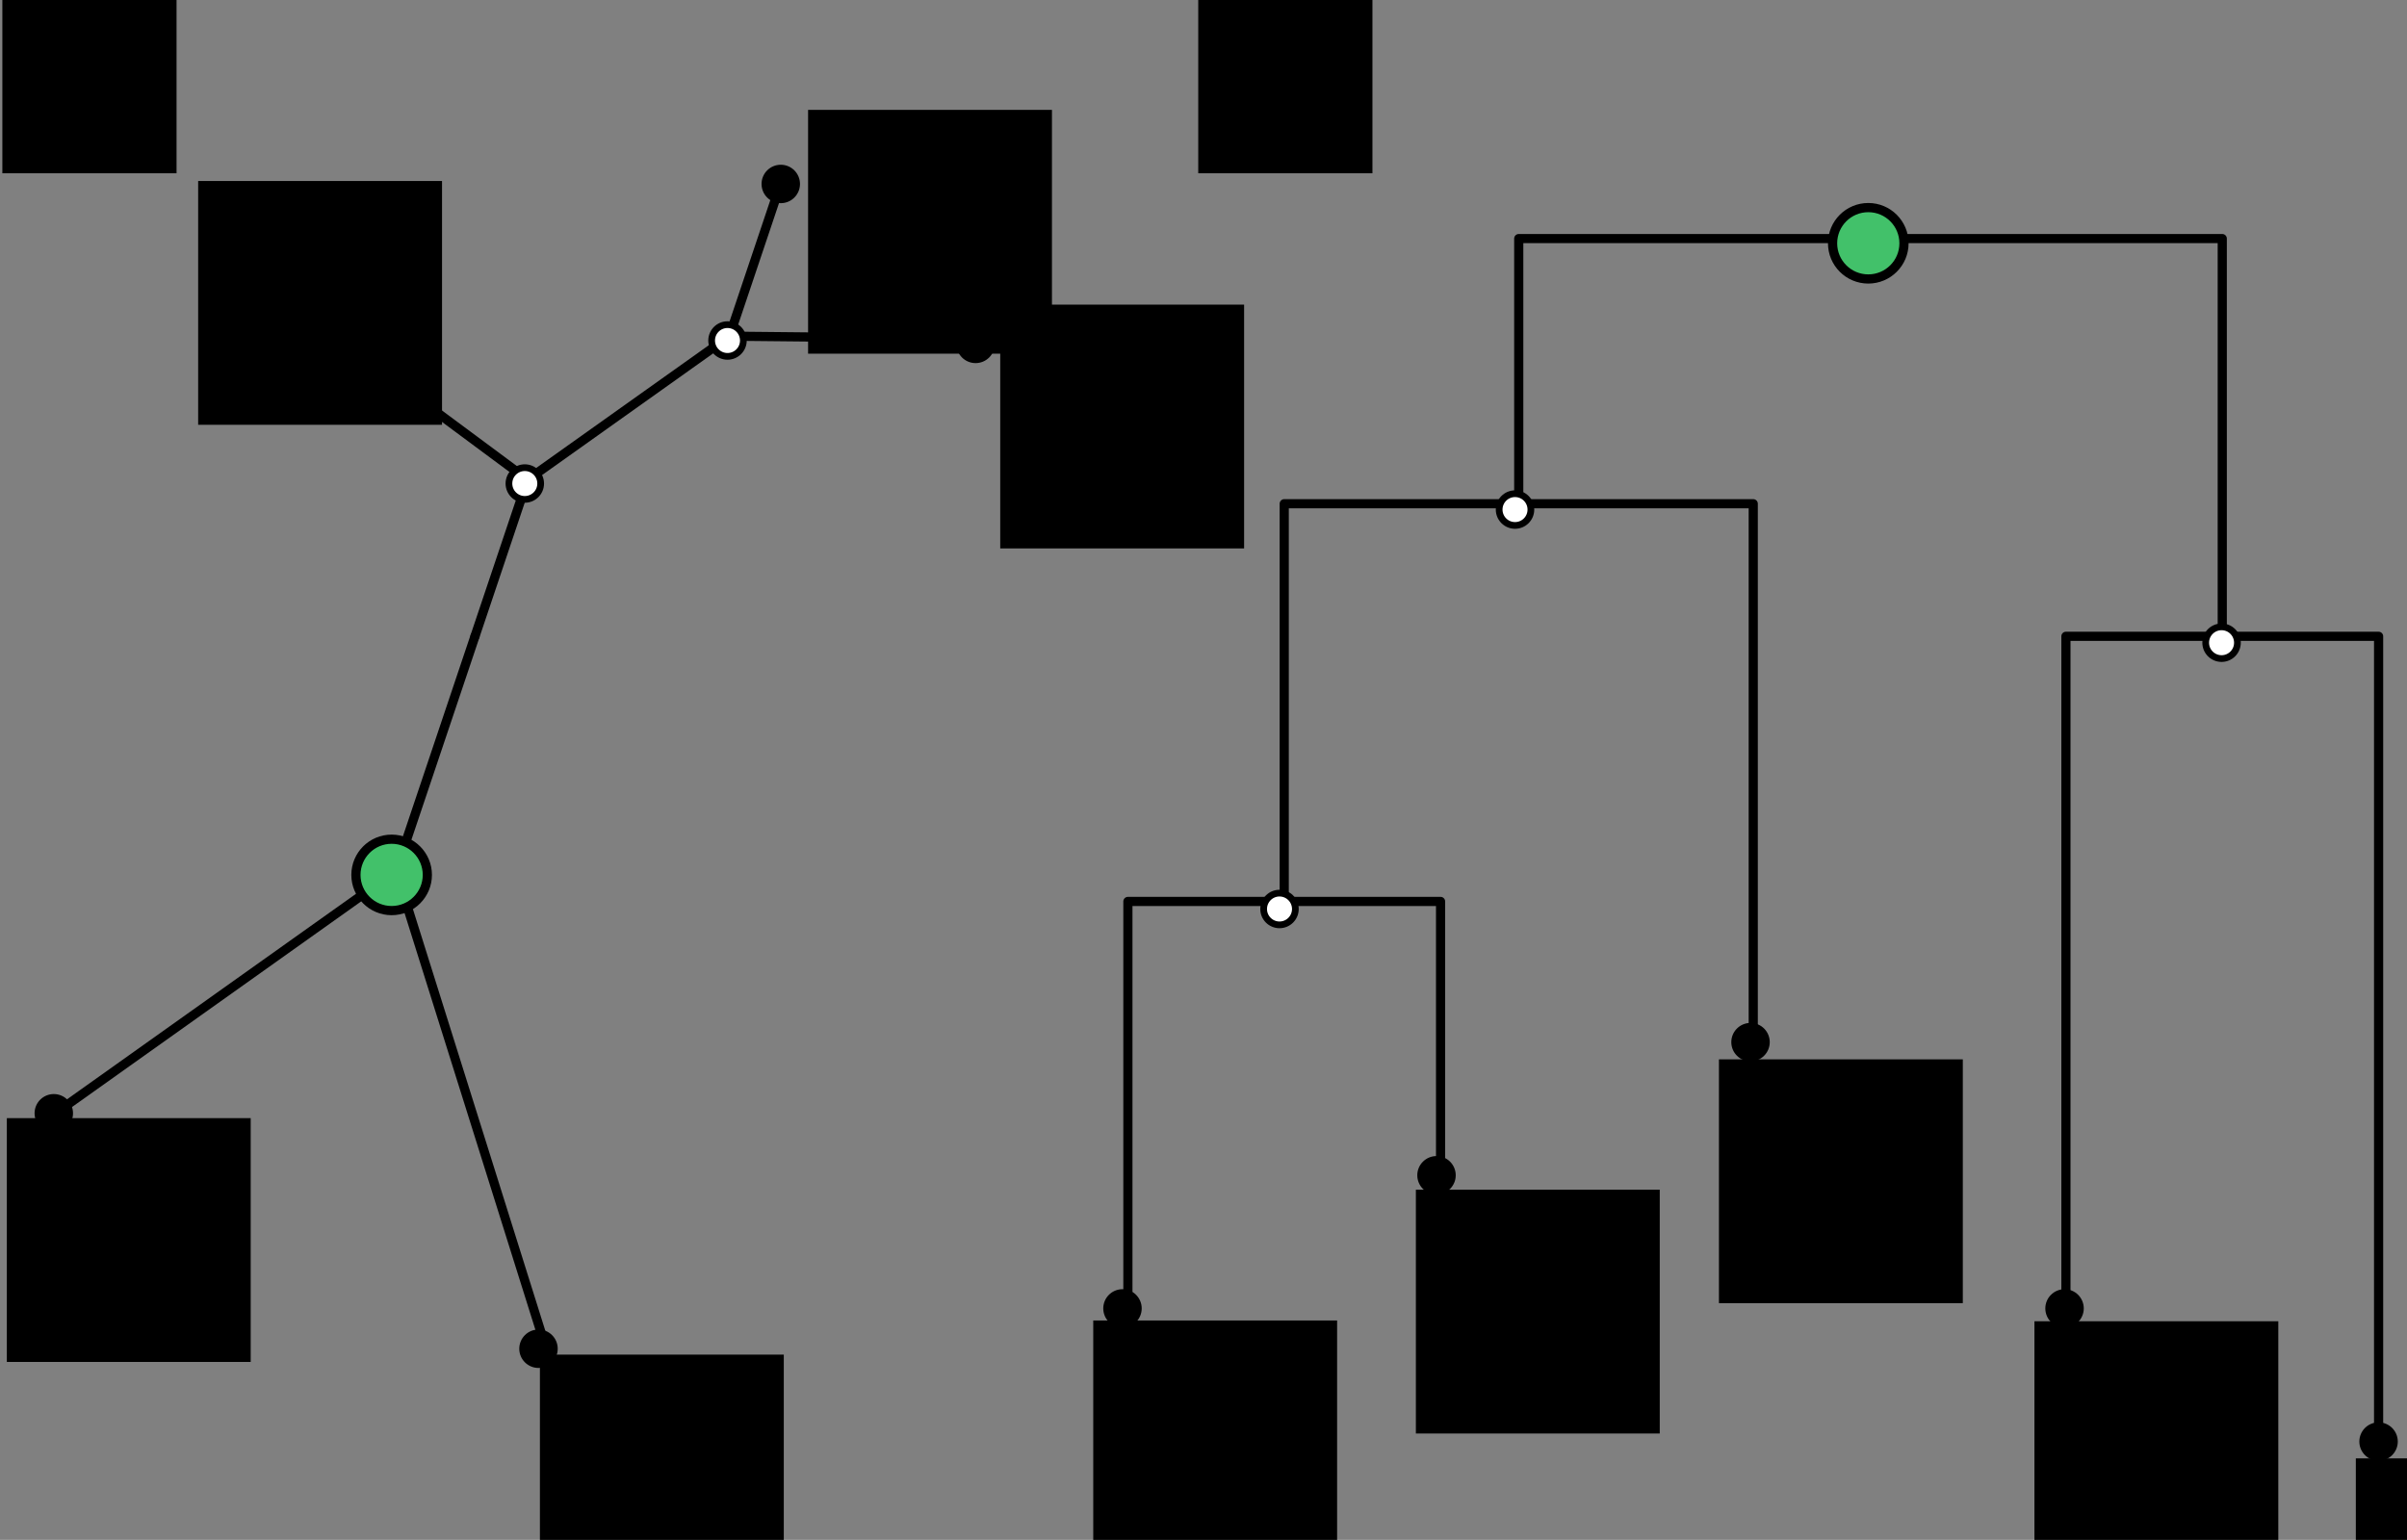 <?xml version="1.0" encoding="UTF-8" standalone="no"?>
<!-- Created with Inkscape (http://www.inkscape.org/) -->

<svg
   xmlns:dc="http://purl.org/dc/elements/1.1/"
   xmlns:cc="http://creativecommons.org/ns#"
   xmlns:rdf="http://www.w3.org/1999/02/22-rdf-syntax-ns#"
   xmlns:svg="http://www.w3.org/2000/svg"
   xmlns="http://www.w3.org/2000/svg"
   xmlns:sodipodi="http://sodipodi.sourceforge.net/DTD/sodipodi-0.dtd"
   xmlns:inkscape="http://www.inkscape.org/namespaces/inkscape"
   width="130.775mm"
   height="83.689mm"
   viewBox="0 0 130.775 83.689"
   version="1.1"
   id="svg8"
   inkscape:version="0.92.3 (2405546, 2018-03-11)"
   sodipodi:docname="tree_rooting.svg"
   inkscape:export-filename="/home/lucas/Dropbox/HITS/genesis/doc/png/tree/tree_rooting.png"
   inkscape:export-xdpi="97.110001"
   inkscape:export-ydpi="97.110001">
  <rect x="0" y="0" width="130.775" height="83.689" fill="#808080" stroke="none"/>
  <defs
     id="defs2" />
  <sodipodi:namedview
     id="base"
     pagecolor="#ffffff"
     bordercolor="#666666"
     borderopacity="1.0"
     inkscape:pageopacity="0.0"
     inkscape:pageshadow="2"
     inkscape:zoom="1.4"
     inkscape:cx="279.97156"
     inkscape:cy="152.3466"
     inkscape:document-units="mm"
     inkscape:current-layer="g1015-3"
     showgrid="false"
     inkscape:window-width="1871"
     inkscape:window-height="1056"
     inkscape:window-x="49"
     inkscape:window-y="24"
     inkscape:window-maximized="1"
     fit-margin-top="0.5"
     fit-margin-left="0.5"
     fit-margin-bottom="0.5"
     fit-margin-right="0.5"
     inkscape:snap-global="true"
     inkscape:snap-bbox="true"
     inkscape:snap-bbox-midpoints="true"
     inkscape:bbox-nodes="false"
     inkscape:snap-object-midpoints="true"
     inkscape:snap-nodes="true"
     inkscape:snap-grids="false"
     inkscape:snap-others="false">
    <inkscape:grid
       type="xygrid"
       id="grid815"
       originx="3.183"
       originy="-196.666" />
  </sodipodi:namedview>
  <g
     inkscape:label="main"
     inkscape:groupmode="layer"
     id="layer1"
     transform="translate(3.183,-16.645)">
    <g
       style="font-style:normal;font-weight:normal;font-size:12px;font-family:Dialog;color-interpolation:auto;fill:#000000;fill-opacity:1;stroke:#000000;stroke-width:6.466;stroke-linecap:square;stroke-linejoin:miter;stroke-miterlimit:10;stroke-dasharray:none;stroke-dashoffset:0;stroke-opacity:1;color-rendering:auto;image-rendering:auto;shape-rendering:auto;text-rendering:auto"
       id="g900"
       transform="matrix(0,0.077,-0.077,0,126.511,-29.98)">
      <g
         id="g870"
         style="stroke-width:6.466;stroke-miterlimit:10;stroke-dasharray:none">
        <g
           id="g1128"
           style="stroke-width:6.466;stroke-miterlimit:10;stroke-dasharray:none">
          <path
             id="path832"
             d="m 1616.066,6 h -561.437 v 110.312"
             style="font-size:medium;font-family:'Abyssinica SIL';fill:none;stroke-width:6.466;stroke-linecap:round;stroke-linejoin:round;stroke-miterlimit:10;stroke-dasharray:none;text-rendering:optimizeLegibility"
             inkscape:connector-curvature="0" />
          <path
             id="path834"
             d="M 1522.494,888.5 H 1241.775 V 778.188"
             style="font-size:medium;font-family:'Abyssinica SIL';fill:none;stroke-width:6.466;stroke-linecap:round;stroke-linejoin:round;stroke-miterlimit:10;stroke-dasharray:none;text-rendering:optimizeLegibility"
             inkscape:connector-curvature="0" />
          <path
             id="path836"
             d="M 1054.629,116.312 H 773.911 v 248.203"
             style="font-size:medium;font-family:'Abyssinica SIL';fill:none;stroke-width:6.466;stroke-linecap:round;stroke-linejoin:round;stroke-miterlimit:10;stroke-dasharray:none;text-rendering:optimizeLegibility"
             inkscape:connector-curvature="0" />
          <path
             id="path838"
             d="M 1335.348,447.25 H 961.056 v 165.469"
             style="font-size:medium;font-family:'Abyssinica SIL';fill:none;stroke-width:6.466;stroke-linecap:round;stroke-linejoin:round;stroke-miterlimit:10;stroke-dasharray:none;text-rendering:optimizeLegibility"
             inkscape:connector-curvature="0" />
          <path
             id="path840"
             d="M 1241.775,778.188 H 961.056 V 612.719"
             style="font-size:medium;font-family:'Abyssinica SIL';fill:none;stroke-width:6.466;stroke-linecap:round;stroke-linejoin:round;stroke-miterlimit:10;stroke-dasharray:none;text-rendering:optimizeLegibility"
             inkscape:connector-curvature="0" />
          <path
             id="path844"
             d="M 1522.494,226.625 H 1054.629 V 116.312"
             style="font-size:medium;font-family:'Abyssinica SIL';fill:none;stroke-width:6.466;stroke-linecap:round;stroke-linejoin:round;stroke-miterlimit:10;stroke-dasharray:none;text-rendering:optimizeLegibility"
             inkscape:connector-curvature="0" />
          <path
             id="path846"
             d="M 961.056,612.719 H 773.911 V 364.516"
             style="font-size:medium;font-family:'Abyssinica SIL';fill:none;stroke-width:6.466;stroke-linecap:round;stroke-linejoin:round;stroke-miterlimit:10;stroke-dasharray:none;text-rendering:optimizeLegibility"
             inkscape:connector-curvature="0" />
          <path
             id="path848"
             d="M 1428.921,667.875 H 1241.775 V 778.188"
             style="font-size:medium;font-family:'Abyssinica SIL';fill:none;stroke-width:6.466;stroke-linecap:round;stroke-linejoin:round;stroke-miterlimit:10;stroke-dasharray:none;text-rendering:optimizeLegibility"
             inkscape:connector-curvature="0" />
        </g>
      </g>
    </g>
    <g
       style="font-style:normal;font-weight:normal;font-size:12px;font-family:Dialog;color-interpolation:auto;fill:#000000;fill-opacity:1;stroke:#000000;stroke-width:6.466;stroke-linecap:square;stroke-linejoin:miter;stroke-miterlimit:10;stroke-dasharray:none;stroke-dashoffset:0;stroke-opacity:1;color-rendering:auto;image-rendering:auto;shape-rendering:auto;text-rendering:auto"
       id="g1047"
       transform="matrix(0.062,0.046,-0.046,0.062,-5.656,-12.527)">
      <g
         id="g1018"
         style="stroke-width:6.466;stroke-miterlimit:10;stroke-dasharray:none">
        <g
           id="g1000"
           style="font-size:10px;font-family:'Abyssinica SIL';stroke-width:6.466;stroke-linecap:round;stroke-linejoin:round;stroke-miterlimit:10;stroke-dasharray:none;text-rendering:optimizeLegibility">
          <path
             id="path982"
             d="M 750.297,886.963 840.075,610.654"
             style="fill:none;stroke-width:6.466;stroke-miterlimit:10;stroke-dasharray:none"
             inkscape:connector-curvature="0" />
          <path
             id="path984"
             d="M 840.075,610.654 786.208,444.869"
             style="fill:none;stroke-width:6.466;stroke-miterlimit:10;stroke-dasharray:none"
             inkscape:connector-curvature="0" />
          <path
             id="path986"
             d="m 768.253,58.037 35.911,110.523"
             style="fill:none;stroke-width:6.466;stroke-miterlimit:10;stroke-dasharray:none"
             inkscape:connector-curvature="0" />
          <path
             id="path988"
             d="M 945.189,66.1 804.164,168.56"
             style="fill:none;stroke-width:6.466;stroke-miterlimit:10;stroke-dasharray:none"
             inkscape:connector-curvature="0" />
          <path
             id="path990"
             d="M 1122.126,815.576 840.075,610.654"
             style="fill:none;stroke-width:6.466;stroke-miterlimit:10;stroke-dasharray:none"
             inkscape:connector-curvature="0" />
          <path
             id="path992"
             d="m 750.297,334.346 35.911,110.523"
             style="fill:none;stroke-width:6.466;stroke-miterlimit:10;stroke-dasharray:none"
             inkscape:connector-curvature="0" />
          <path
             id="path994"
             d="M 517.875,334.346 H 750.297"
             style="fill:none;stroke-width:6.466;stroke-miterlimit:10;stroke-dasharray:none"
             inkscape:connector-curvature="0" />
          <path
             id="path996"
             d="M 804.164,168.56 750.297,334.346"
             style="fill:none;stroke-width:6.466;stroke-miterlimit:10;stroke-dasharray:none"
             inkscape:connector-curvature="0" />
        </g>
      </g>
    </g>
    <flowRoot
       transform="matrix(0.265,0,0,0.265,48.511,21.933)"
       style="color:#000000;font-style:normal;font-weight:normal;line-height:0.01%;font-family:'Abyssinica SIL';letter-spacing:0px;word-spacing:0px;display:inline;overflow:visible;visibility:visible;color-interpolation:auto;fill:#000000;fill-opacity:1;fill-rule:nonzero;stroke:none;stroke-width:1px;stroke-linecap:butt;stroke-linejoin:miter;stroke-miterlimit:10;stroke-dasharray:none;stroke-dashoffset:0;stroke-opacity:1;marker:none;color-rendering:auto;image-rendering:auto;shape-rendering:auto;text-rendering:optimizeLegibility;enable-background:accumulate"
       id="flowRoot1068"
       xml:space="preserve"><flowRegion
         style="font-size:16px"
         id="flowRegion1070"><rect
           style="font-size:16px"
           y="42.52"
           x="10"
           height="50"
           width="50"
           id="rect1072" /></flowRegion><flowPara
         style="font-style:normal;font-variant:normal;font-weight:normal;font-stretch:normal;font-size:16px;line-height:1.25;font-family:Ubuntu;-inkscape-font-specification:Ubuntu"
         id="flowPara1074">A</flowPara></flowRoot>    <flowRoot
       xml:space="preserve"
       id="flowRoot1082"
       style="color:#000000;font-style:normal;font-weight:normal;line-height:0.01%;font-family:'Abyssinica SIL';letter-spacing:0px;word-spacing:0px;display:inline;overflow:visible;visibility:visible;color-interpolation:auto;fill:#000000;fill-opacity:1;fill-rule:nonzero;stroke:none;stroke-width:1px;stroke-linecap:butt;stroke-linejoin:miter;stroke-miterlimit:10;stroke-dasharray:none;stroke-dashoffset:0;stroke-opacity:1;marker:none;color-rendering:auto;image-rendering:auto;shape-rendering:auto;text-rendering:optimizeLegibility;enable-background:accumulate"
       transform="matrix(0.265,0,0,0.265,38.071,11.349)"><flowRegion
         id="flowRegion1078"
         style="font-size:16px"><rect
           id="rect1076"
           width="50"
           height="50"
           x="10"
           y="42.52"
           style="font-size:16px" /></flowRegion><flowPara
         id="flowPara1080"
         style="font-style:normal;font-variant:normal;font-weight:normal;font-stretch:normal;font-size:16px;line-height:1.25;font-family:Ubuntu;-inkscape-font-specification:Ubuntu">B</flowPara></flowRoot>    <flowRoot
       transform="matrix(0.265,0,0,0.265,4.933,15.214)"
       style="color:#000000;font-style:normal;font-weight:normal;line-height:0.01%;font-family:'Abyssinica SIL';letter-spacing:0px;word-spacing:0px;display:inline;overflow:visible;visibility:visible;color-interpolation:auto;fill:#000000;fill-opacity:1;fill-rule:nonzero;stroke:none;stroke-width:1px;stroke-linecap:butt;stroke-linejoin:miter;stroke-miterlimit:10;stroke-dasharray:none;stroke-dashoffset:0;stroke-opacity:1;marker:none;color-rendering:auto;image-rendering:auto;shape-rendering:auto;text-rendering:optimizeLegibility;enable-background:accumulate"
       id="flowRoot1090"
       xml:space="preserve"><flowRegion
         style="font-size:16px"
         id="flowRegion1086"><rect
           style="font-size:16px"
           y="42.52"
           x="10"
           height="50"
           width="50"
           id="rect1084" /></flowRegion><flowPara
         style="font-style:normal;font-variant:normal;font-weight:normal;font-stretch:normal;font-size:16px;line-height:1.25;font-family:Ubuntu;-inkscape-font-specification:Ubuntu"
         id="flowPara1088">C</flowPara></flowRoot>    <flowRoot
       xml:space="preserve"
       id="flowRoot1098"
       style="color:#000000;font-style:normal;font-weight:normal;line-height:0.01%;font-family:'Abyssinica SIL';letter-spacing:0px;word-spacing:0px;display:inline;overflow:visible;visibility:visible;color-interpolation:auto;fill:#000000;fill-opacity:1;fill-rule:nonzero;stroke:none;stroke-width:1px;stroke-linecap:butt;stroke-linejoin:miter;stroke-miterlimit:10;stroke-dasharray:none;stroke-dashoffset:0;stroke-opacity:1;marker:none;color-rendering:auto;image-rendering:auto;shape-rendering:auto;text-rendering:optimizeLegibility;enable-background:accumulate"
       transform="matrix(0.265,0,0,0.265,-5.462,66.146)"><flowRegion
         id="flowRegion1094"
         style="font-size:16px"><rect
           id="rect1092"
           width="50"
           height="50"
           x="10"
           y="42.52"
           style="font-size:16px" /></flowRegion><flowPara
         id="flowPara1096"
         style="font-style:normal;font-variant:normal;font-weight:normal;font-stretch:normal;font-size:16px;line-height:1.25;font-family:Ubuntu;-inkscape-font-specification:Ubuntu">D</flowPara></flowRoot>    <flowRoot
       transform="matrix(0.265,0,0,0.265,23.501,78.997)"
       style="color:#000000;font-style:normal;font-weight:normal;line-height:0.01%;font-family:'Abyssinica SIL';letter-spacing:0px;word-spacing:0px;display:inline;overflow:visible;visibility:visible;color-interpolation:auto;fill:#000000;fill-opacity:1;fill-rule:nonzero;stroke:none;stroke-width:1px;stroke-linecap:butt;stroke-linejoin:miter;stroke-miterlimit:10;stroke-dasharray:none;stroke-dashoffset:0;stroke-opacity:1;marker:none;color-rendering:auto;image-rendering:auto;shape-rendering:auto;text-rendering:optimizeLegibility;enable-background:accumulate"
       id="flowRoot1106"
       xml:space="preserve"><flowRegion
         style="font-size:16px"
         id="flowRegion1102"><rect
           style="font-size:16px"
           y="42.52"
           x="10"
           height="50"
           width="50"
           id="rect1100" /></flowRegion><flowPara
         style="font-style:normal;font-variant:normal;font-weight:normal;font-stretch:normal;font-size:16px;line-height:1.25;font-family:Ubuntu;-inkscape-font-specification:Ubuntu"
         id="flowPara1104">E</flowPara></flowRoot>    <flowRoot
       xml:space="preserve"
       id="flowRoot1114"
       style="color:#000000;font-style:normal;font-weight:normal;line-height:0.01%;font-family:'Abyssinica SIL';letter-spacing:0px;word-spacing:0px;display:inline;overflow:visible;visibility:visible;color-interpolation:auto;fill:#000000;fill-opacity:1;fill-rule:nonzero;stroke:none;stroke-width:1px;stroke-linecap:butt;stroke-linejoin:miter;stroke-miterlimit:10;stroke-dasharray:none;stroke-dashoffset:0;stroke-opacity:1;marker:none;color-rendering:auto;image-rendering:auto;shape-rendering:auto;text-rendering:optimizeLegibility;enable-background:accumulate"
       transform="matrix(0.265,0,0,0.265,53.564,77.144)"><flowRegion
         id="flowRegion1110"
         style="font-size:16px"><rect
           id="rect1108"
           width="50"
           height="50"
           x="10"
           y="42.52"
           style="font-size:16px" /></flowRegion><flowPara
         id="flowPara1112"
         style="font-style:normal;font-variant:normal;font-weight:normal;font-stretch:normal;font-size:16px;line-height:1.25;font-family:Ubuntu;-inkscape-font-specification:Ubuntu">A</flowPara></flowRoot>    <flowRoot
       transform="matrix(0.265,0,0,0.265,71.093,70.035)"
       style="color:#000000;font-style:normal;font-weight:normal;line-height:0.01%;font-family:'Abyssinica SIL';letter-spacing:0px;word-spacing:0px;display:inline;overflow:visible;visibility:visible;color-interpolation:auto;fill:#000000;fill-opacity:1;fill-rule:nonzero;stroke:none;stroke-width:1px;stroke-linecap:butt;stroke-linejoin:miter;stroke-miterlimit:10;stroke-dasharray:none;stroke-dashoffset:0;stroke-opacity:1;marker:none;color-rendering:auto;image-rendering:auto;shape-rendering:auto;text-rendering:optimizeLegibility;enable-background:accumulate"
       id="flowRoot1122"
       xml:space="preserve"><flowRegion
         style="font-size:16px"
         id="flowRegion1118"><rect
           style="font-size:16px"
           y="42.52"
           x="10"
           height="50"
           width="50"
           id="rect1116" /></flowRegion><flowPara
         style="font-style:normal;font-variant:normal;font-weight:normal;font-stretch:normal;font-size:16px;line-height:1.25;font-family:Ubuntu;-inkscape-font-specification:Ubuntu"
         id="flowPara1120">B</flowPara></flowRoot>    <flowRoot
       xml:space="preserve"
       id="flowRoot1130"
       style="color:#000000;font-style:normal;font-weight:normal;line-height:0.01%;font-family:'Abyssinica SIL';letter-spacing:0px;word-spacing:0px;display:inline;overflow:visible;visibility:visible;color-interpolation:auto;fill:#000000;fill-opacity:1;fill-rule:nonzero;stroke:none;stroke-width:1px;stroke-linecap:butt;stroke-linejoin:miter;stroke-miterlimit:10;stroke-dasharray:none;stroke-dashoffset:0;stroke-opacity:1;marker:none;color-rendering:auto;image-rendering:auto;shape-rendering:auto;text-rendering:optimizeLegibility;enable-background:accumulate"
       transform="matrix(0.265,0,0,0.265,87.559,62.951)"><flowRegion
         id="flowRegion1126"
         style="font-size:16px"><rect
           id="rect1124"
           width="50"
           height="50"
           x="10"
           y="42.52"
           style="font-size:16px" /></flowRegion><flowPara
         id="flowPara1128"
         style="font-style:normal;font-variant:normal;font-weight:normal;font-stretch:normal;font-size:16px;line-height:1.25;font-family:Ubuntu;-inkscape-font-specification:Ubuntu">C</flowPara></flowRoot>    <flowRoot
       transform="matrix(0.265,0,0,0.265,104.7,77.186)"
       style="color:#000000;font-style:normal;font-weight:normal;line-height:0.01%;font-family:'Abyssinica SIL';letter-spacing:0px;word-spacing:0px;display:inline;overflow:visible;visibility:visible;color-interpolation:auto;fill:#000000;fill-opacity:1;fill-rule:nonzero;stroke:none;stroke-width:1px;stroke-linecap:butt;stroke-linejoin:miter;stroke-miterlimit:10;stroke-dasharray:none;stroke-dashoffset:0;stroke-opacity:1;marker:none;color-rendering:auto;image-rendering:auto;shape-rendering:auto;text-rendering:optimizeLegibility;enable-background:accumulate"
       id="flowRoot1138"
       xml:space="preserve"><flowRegion
         style="font-size:16px"
         id="flowRegion1134"><rect
           style="font-size:16px"
           y="42.52"
           x="10"
           height="50"
           width="50"
           id="rect1132" /></flowRegion><flowPara
         style="font-style:normal;font-variant:normal;font-weight:normal;font-stretch:normal;font-size:16px;line-height:1.25;font-family:Ubuntu;-inkscape-font-specification:Ubuntu"
         id="flowPara1136">D</flowPara></flowRoot>    <flowRoot
       xml:space="preserve"
       id="flowRoot1146"
       style="color:#000000;font-style:normal;font-weight:normal;line-height:0.01%;font-family:'Abyssinica SIL';letter-spacing:0px;word-spacing:0px;display:inline;overflow:visible;visibility:visible;color-interpolation:auto;fill:#000000;fill-opacity:1;fill-rule:nonzero;stroke:none;stroke-width:1px;stroke-linecap:butt;stroke-linejoin:miter;stroke-miterlimit:10;stroke-dasharray:none;stroke-dashoffset:0;stroke-opacity:1;marker:none;color-rendering:auto;image-rendering:auto;shape-rendering:auto;text-rendering:optimizeLegibility;enable-background:accumulate"
       transform="matrix(0.265,0,0,0.265,122.162,84.636)"><flowRegion
         id="flowRegion1142"
         style="font-size:16px"><rect
           id="rect1140"
           width="50"
           height="50"
           x="10"
           y="42.52"
           style="font-size:16px" /></flowRegion><flowPara
         id="flowPara1144"
         style="font-style:normal;font-variant:normal;font-weight:normal;font-stretch:normal;font-size:16px;line-height:1.25;font-family:Ubuntu;-inkscape-font-specification:Ubuntu">E</flowPara></flowRoot>    <circle
       style="color:#000000;display:inline;overflow:visible;visibility:visible;opacity:1;fill:#000000;fill-opacity:1;fill-rule:nonzero;stroke:#000000;stroke-width:0.365;stroke-linecap:round;stroke-linejoin:round;stroke-miterlimit:10;stroke-dasharray:none;stroke-dashoffset:0;stroke-opacity:1;marker:none;enable-background:accumulate"
       id="path1325"
       cx="26.074"
       cy="89.946"
       r="0.862" />
    <circle
       r="0.862"
       cy="77.149"
       cx="-0.26"
       id="circle1329"
       style="color:#000000;display:inline;overflow:visible;visibility:visible;opacity:1;fill:#000000;fill-opacity:1;fill-rule:nonzero;stroke:#000000;stroke-width:0.365;stroke-linecap:round;stroke-linejoin:round;stroke-miterlimit:10;stroke-dasharray:none;stroke-dashoffset:0;stroke-opacity:1;marker:none;enable-background:accumulate" />
    <circle
       style="color:#000000;display:inline;overflow:visible;visibility:visible;opacity:1;fill:#000000;fill-opacity:1;fill-rule:nonzero;stroke:#000000;stroke-width:0.365;stroke-linecap:round;stroke-linejoin:round;stroke-miterlimit:10;stroke-dasharray:none;stroke-dashoffset:0;stroke-opacity:1;marker:none;enable-background:accumulate"
       id="circle1331"
       cx="10.935"
       cy="32.161"
       r="0.862" />
    <circle
       r="0.862"
       cy="26.643"
       cx="39.237"
       id="circle1333"
       style="color:#000000;display:inline;overflow:visible;visibility:visible;opacity:1;fill:#000000;fill-opacity:1;fill-rule:nonzero;stroke:#000000;stroke-width:0.365;stroke-linecap:round;stroke-linejoin:round;stroke-miterlimit:10;stroke-dasharray:none;stroke-dashoffset:0;stroke-opacity:1;marker:none;enable-background:accumulate" />
    <circle
       style="color:#000000;display:inline;overflow:visible;visibility:visible;opacity:1;fill:#000000;fill-opacity:1;fill-rule:nonzero;stroke:#000000;stroke-width:0.365;stroke-linecap:round;stroke-linejoin:round;stroke-miterlimit:10;stroke-dasharray:none;stroke-dashoffset:0;stroke-opacity:1;marker:none;enable-background:accumulate"
       id="circle1343"
       cx="49.822"
       cy="35.335"
       r="0.862" />
    <circle
       style="color:#000000;display:inline;overflow:visible;visibility:visible;opacity:1;fill:#ffffff;fill-opacity:1;fill-rule:nonzero;stroke:#000000;stroke-width:0.365;stroke-linecap:round;stroke-linejoin:round;stroke-miterlimit:10;stroke-dasharray:none;stroke-dashoffset:0;stroke-opacity:1;marker:none;enable-background:accumulate"
       id="circle1345"
       cx="25.33"
       cy="42.924"
       r="0.862" />
    <circle
       r="0.862"
       cy="35.151"
       cx="36.343"
       id="circle1347"
       style="color:#000000;display:inline;overflow:visible;visibility:visible;opacity:1;fill:#ffffff;fill-opacity:1;fill-rule:nonzero;stroke:#000000;stroke-width:0.365;stroke-linecap:round;stroke-linejoin:round;stroke-miterlimit:10;stroke-dasharray:none;stroke-dashoffset:0;stroke-opacity:1;marker:none;enable-background:accumulate" />
    <circle
       style="color:#000000;display:inline;overflow:visible;visibility:visible;opacity:1;fill:#ffffff;fill-opacity:1;fill-rule:nonzero;stroke:#000000;stroke-width:0.365;stroke-linecap:round;stroke-linejoin:round;stroke-miterlimit:10;stroke-dasharray:none;stroke-dashoffset:0;stroke-opacity:1;marker:none;enable-background:accumulate"
       id="circle1349"
       cx="66.334"
       cy="66.047"
       r="0.862" />
    <circle
       r="0.862"
       cy="44.339"
       cx="79.13"
       id="circle1351"
       style="color:#000000;display:inline;overflow:visible;visibility:visible;opacity:1;fill:#ffffff;fill-opacity:1;fill-rule:nonzero;stroke:#000000;stroke-width:0.365;stroke-linecap:round;stroke-linejoin:round;stroke-miterlimit:10;stroke-dasharray:none;stroke-dashoffset:0;stroke-opacity:1;marker:none;enable-background:accumulate" />
    <circle
       r="0.862"
       cy="51.575"
       cx="117.517"
       id="circle1355"
       style="color:#000000;display:inline;overflow:visible;visibility:visible;opacity:1;fill:#ffffff;fill-opacity:1;fill-rule:nonzero;stroke:#000000;stroke-width:0.365;stroke-linecap:round;stroke-linejoin:round;stroke-miterlimit:10;stroke-dasharray:none;stroke-dashoffset:0;stroke-opacity:1;marker:none;enable-background:accumulate" />
    <circle
       r="0.862"
       cy="87.755"
       cx="57.803"
       id="circle1365"
       style="color:#000000;display:inline;overflow:visible;visibility:visible;opacity:1;fill:#000000;fill-opacity:1;fill-rule:nonzero;stroke:#000000;stroke-width:0.365;stroke-linecap:round;stroke-linejoin:round;stroke-miterlimit:10;stroke-dasharray:none;stroke-dashoffset:0;stroke-opacity:1;marker:none;enable-background:accumulate" />
    <circle
       style="color:#000000;display:inline;overflow:visible;visibility:visible;opacity:1;fill:#000000;fill-opacity:1;fill-rule:nonzero;stroke:#000000;stroke-width:0.365;stroke-linecap:round;stroke-linejoin:round;stroke-miterlimit:10;stroke-dasharray:none;stroke-dashoffset:0;stroke-opacity:1;marker:none;enable-background:accumulate"
       id="circle1367"
       cx="74.864"
       cy="80.519"
       r="0.862" />
    <circle
       r="0.862"
       cy="73.283"
       cx="91.925"
       id="circle1369"
       style="color:#000000;display:inline;overflow:visible;visibility:visible;opacity:1;fill:#000000;fill-opacity:1;fill-rule:nonzero;stroke:#000000;stroke-width:0.365;stroke-linecap:round;stroke-linejoin:round;stroke-miterlimit:10;stroke-dasharray:none;stroke-dashoffset:0;stroke-opacity:1;marker:none;enable-background:accumulate" />
    <circle
       style="color:#000000;display:inline;overflow:visible;visibility:visible;opacity:1;fill:#000000;fill-opacity:1;fill-rule:nonzero;stroke:#000000;stroke-width:0.365;stroke-linecap:round;stroke-linejoin:round;stroke-miterlimit:10;stroke-dasharray:none;stroke-dashoffset:0;stroke-opacity:1;marker:none;enable-background:accumulate"
       id="circle1371"
       cx="108.986"
       cy="87.755"
       r="0.862" />
    <circle
       r="0.862"
       cy="94.991"
       cx="126.047"
       id="circle1373"
       style="color:#000000;display:inline;overflow:visible;visibility:visible;opacity:1;fill:#000000;fill-opacity:1;fill-rule:nonzero;stroke:#000000;stroke-width:0.365;stroke-linecap:round;stroke-linejoin:round;stroke-miterlimit:10;stroke-dasharray:none;stroke-dashoffset:0;stroke-opacity:1;marker:none;enable-background:accumulate" />
    <circle
       r="0"
       cy="98.562"
       cx="173.698"
       id="ellipse1385"
       style="color:#000000;display:inline;overflow:visible;visibility:visible;opacity:1;fill:#000000;fill-opacity:1;fill-rule:nonzero;stroke:#000000;stroke-width:0.365;stroke-linecap:round;stroke-linejoin:round;stroke-miterlimit:10;stroke-dasharray:none;stroke-dashoffset:0;stroke-opacity:1;marker:none;enable-background:accumulate" />
    <circle
       r="1.94"
       cy="29.867"
       cx="98.323"
       id="circle1391"
       style="color:#000000;display:inline;overflow:visible;visibility:visible;opacity:1;fill:#42c16a;fill-opacity:1;fill-rule:nonzero;stroke:#000000;stroke-width:0.5;stroke-linecap:round;stroke-linejoin:round;stroke-miterlimit:10;stroke-dasharray:none;stroke-dashoffset:0;stroke-opacity:1;marker:none;enable-background:accumulate" />
    <flowRoot
       xml:space="preserve"
       id="flowRoot1393"
       style="color:#000000;line-height:0.01%;letter-spacing:0px;word-spacing:0px;display:inline;overflow:visible;visibility:visible;fill:#000000;fill-opacity:1;fill-rule:nonzero;stroke:none;stroke-width:1px;stroke-linecap:butt;stroke-linejoin:miter;stroke-opacity:1;marker:none;enable-background:accumulate"
       transform="matrix(0.265,0,0,0.265,2.245,28.531)"><flowRegion
         id="flowRegion1395"><rect
           id="rect1397"
           width="35.714"
           height="35.714"
           x="-20"
           y="-45.031" /></flowRegion><flowPara
         id="flowPara1399"
         style="font-size:16px;line-height:1.25">(a)</flowPara></flowRoot>    <flowRoot
       transform="matrix(0.265,0,0,0.265,67.219,28.531)"
       style="color:#000000;line-height:0.01%;letter-spacing:0px;word-spacing:0px;display:inline;overflow:visible;visibility:visible;fill:#000000;fill-opacity:1;fill-rule:nonzero;stroke:none;stroke-width:1px;stroke-linecap:butt;stroke-linejoin:miter;stroke-opacity:1;marker:none;enable-background:accumulate"
       id="flowRoot1407"
       xml:space="preserve"><flowRegion
         id="flowRegion1403"><rect
           y="-45.031"
           x="-20"
           height="35.714"
           width="35.714"
           id="rect1401" /></flowRegion><flowPara
         style="font-size:16px;line-height:1.25"
         id="flowPara1405">(b)</flowPara></flowRoot>    <circle
       r="1.94"
       cy="64.194"
       cx="18.095"
       id="circle1391-3"
       style="color:#000000;display:inline;overflow:visible;visibility:visible;opacity:1;fill:#42c16a;fill-opacity:1;fill-rule:nonzero;stroke:#000000;stroke-width:0.5;stroke-linecap:round;stroke-linejoin:round;stroke-miterlimit:10;stroke-dasharray:none;stroke-dashoffset:0;stroke-opacity:1;marker:none;enable-background:accumulate" />
    <g
       transform="translate(-9.787467e-7,-1.2945446e-6)"
       id="g1015-3" />
  </g>
  <g
     inkscape:groupmode="layer"
     id="layer3"
     inkscape:label="circ_test"
     style="display:none"
     transform="translate(2.125e-8,-0.441)">
    <g
       transform="translate(3.183,-16.204)"
       id="g1015">
      <g
         transform="matrix(0.085,0,0,0.085,100.061,23.325)"
         id="g975"
         style="font-style:normal;font-weight:normal;font-size:12px;font-family:Dialog;color-interpolation:auto;fill:#000000;fill-opacity:1;stroke:#000000;stroke-width:5.9;stroke-linecap:square;stroke-linejoin:miter;stroke-miterlimit:10;stroke-dasharray:none;stroke-dashoffset:0;stroke-opacity:1;color-rendering:auto;image-rendering:auto;shape-rendering:auto;text-rendering:auto">
        <g
           style="stroke-width:5.9;stroke-miterlimit:10;stroke-dasharray:none"
           id="g945">
          <g
             style="font-size:10px;font-family:'Abyssinica SIL';stroke-width:5.9;stroke-linecap:round;stroke-linejoin:round;stroke-miterlimit:10;stroke-dasharray:none;text-rendering:optimizeLegibility"
             id="g927">
            <path
               inkscape:connector-curvature="0"
               style="fill:none;stroke-width:5.9;stroke-miterlimit:10;stroke-dasharray:none"
               d="M 868.854,887.733 793.057,654.456 c 38.425,-12.485 71.912,-36.814 95.66,-69.501"
               id="path907" />
            <path
               inkscape:connector-curvature="0"
               style="fill:none;stroke-width:5.9;stroke-miterlimit:10;stroke-dasharray:none"
               d="m 420.405,244.706 79.375,57.669 c 35.927,-49.449 86.586,-86.255 144.716,-105.143"
               id="path909" />
            <path
               inkscape:connector-curvature="0"
               style="fill:none;stroke-width:5.9;stroke-miterlimit:10;stroke-dasharray:none"
               d="M 888.717,584.955 769.655,498.451 c -12.765,17.57 -36.412,23.247 -55.763,13.387"
               id="path911" />
            <path
               inkscape:connector-curvature="0"
               style="fill:none;stroke-width:5.9;stroke-miterlimit:10;stroke-dasharray:none"
               d="M 868.854,57.267 823.376,197.233 c -58.131,-18.888 -120.749,-18.888 -178.879,0"
               id="path913" />
            <path
               inkscape:connector-curvature="0"
               style="fill:none;stroke-width:5.9;stroke-miterlimit:10;stroke-dasharray:none"
               d="M 1219.595,472.5 H 925.256 c 0,40.403 -12.791,79.769 -36.539,112.455"
               id="path915" />
            <path
               inkscape:connector-curvature="0"
               style="fill:none;stroke-width:5.9;stroke-miterlimit:10;stroke-dasharray:none"
               d="m 598.636,428.538 93.311,30.319 c -6.711,20.654 2.595,43.122 21.946,52.982"
               id="path917" />
            <path
               inkscape:connector-curvature="0"
               style="fill:none;stroke-width:5.9;stroke-miterlimit:10;stroke-dasharray:none"
               d="m 733.936,472.5 -20.044,39.339"
               id="path919" />
            <path
               inkscape:connector-curvature="0"
               style="fill:none;stroke-width:5.9;stroke-miterlimit:10;stroke-dasharray:none"
               d="M 460.093,671.459 618.843,556.12 c -26.767,-36.842 -34.279,-84.272 -20.207,-127.582"
               id="path921" />
            <path
               inkscape:connector-curvature="0"
               style="fill:none;stroke-width:5.9;stroke-miterlimit:10;stroke-dasharray:none"
               d="m 644.497,197.233 45.478,139.966 c -43.31,14.072 -77.266,48.028 -91.339,91.339"
               id="path923" />
          </g>
        </g>
      </g>
      <flowRoot
         xml:space="preserve"
         id="flowRoot1154"
         style="color:#000000;font-style:normal;font-weight:normal;line-height:0.01%;font-family:'Abyssinica SIL';letter-spacing:0px;word-spacing:0px;display:inline;overflow:visible;visibility:visible;color-interpolation:auto;fill:#000000;fill-opacity:1;fill-rule:nonzero;stroke:none;stroke-width:1px;stroke-linecap:butt;stroke-linejoin:miter;stroke-miterlimit:10;stroke-dasharray:none;stroke-dashoffset:0;stroke-opacity:1;marker:none;color-rendering:auto;image-rendering:auto;shape-rendering:auto;text-rendering:optimizeLegibility;enable-background:accumulate"
         transform="matrix(0.265,0,0,0.265,169.637,11.13)"><flowRegion
           id="flowRegion1150"
           style="font-size:16px"><rect
             id="rect1148"
             width="50"
             height="50"
             x="10"
             y="42.52"
             style="font-size:16px" /></flowRegion><flowPara
           id="flowPara1152"
           style="font-style:normal;font-variant:normal;font-weight:normal;font-stretch:normal;font-size:16px;line-height:1.25;font-family:Ubuntu;-inkscape-font-specification:Ubuntu">A</flowPara></flowRoot>      <flowRoot
         transform="matrix(0.265,0,0,0.265,129.465,27.573)"
         style="color:#000000;font-style:normal;font-weight:normal;line-height:0.01%;font-family:'Abyssinica SIL';letter-spacing:0px;word-spacing:0px;display:inline;overflow:visible;visibility:visible;color-interpolation:auto;fill:#000000;fill-opacity:1;fill-rule:nonzero;stroke:none;stroke-width:1px;stroke-linecap:butt;stroke-linejoin:miter;stroke-miterlimit:10;stroke-dasharray:none;stroke-dashoffset:0;stroke-opacity:1;marker:none;color-rendering:auto;image-rendering:auto;shape-rendering:auto;text-rendering:optimizeLegibility;enable-background:accumulate"
         id="flowRoot1162"
         xml:space="preserve"><flowRegion
           style="font-size:16px"
           id="flowRegion1158"><rect
             style="font-size:16px"
             y="42.52"
             x="10"
             height="50"
             width="50"
             id="rect1156" /></flowRegion><flowPara
           style="font-style:normal;font-variant:normal;font-weight:normal;font-stretch:normal;font-size:16px;line-height:1.25;font-family:Ubuntu;-inkscape-font-specification:Ubuntu"
           id="flowPara1160">B</flowPara></flowRoot>      <flowRoot
         xml:space="preserve"
         id="flowRoot1170"
         style="color:#000000;font-style:normal;font-weight:normal;line-height:0.01%;font-family:'Abyssinica SIL';letter-spacing:0px;word-spacing:0px;display:inline;overflow:visible;visibility:visible;color-interpolation:auto;fill:#000000;fill-opacity:1;fill-rule:nonzero;stroke:none;stroke-width:1px;stroke-linecap:butt;stroke-linejoin:miter;stroke-miterlimit:10;stroke-dasharray:none;stroke-dashoffset:0;stroke-opacity:1;marker:none;color-rendering:auto;image-rendering:auto;shape-rendering:auto;text-rendering:optimizeLegibility;enable-background:accumulate"
         transform="matrix(0.265,0,0,0.265,132.333,66.625)"><flowRegion
           id="flowRegion1166"
           style="font-size:16px"><rect
             id="rect1164"
             width="50"
             height="50"
             x="10"
             y="42.52"
             style="font-size:16px" /></flowRegion><flowPara
           id="flowPara1168"
           style="font-style:normal;font-variant:normal;font-weight:normal;font-stretch:normal;font-size:16px;line-height:1.25;font-family:Ubuntu;-inkscape-font-specification:Ubuntu">C</flowPara></flowRoot>      <flowRoot
         transform="matrix(0.265,0,0,0.265,172.697,85.31)"
         style="color:#000000;font-style:normal;font-weight:normal;line-height:0.01%;font-family:'Abyssinica SIL';letter-spacing:0px;word-spacing:0px;display:inline;overflow:visible;visibility:visible;color-interpolation:auto;fill:#000000;fill-opacity:1;fill-rule:nonzero;stroke:none;stroke-width:1px;stroke-linecap:butt;stroke-linejoin:miter;stroke-miterlimit:10;stroke-dasharray:none;stroke-dashoffset:0;stroke-opacity:1;marker:none;color-rendering:auto;image-rendering:auto;shape-rendering:auto;text-rendering:optimizeLegibility;enable-background:accumulate"
         id="flowRoot1178"
         xml:space="preserve"><flowRegion
           style="font-size:16px"
           id="flowRegion1174"><rect
             style="font-size:16px"
             y="42.52"
             x="10"
             height="50"
             width="50"
             id="rect1172" /></flowRegion><flowPara
           style="font-style:normal;font-variant:normal;font-weight:normal;font-stretch:normal;font-size:16px;line-height:1.25;font-family:Ubuntu;-inkscape-font-specification:Ubuntu"
           id="flowPara1176">D</flowPara></flowRoot>      <flowRoot
         xml:space="preserve"
         id="flowRoot1186"
         style="color:#000000;font-style:normal;font-weight:normal;line-height:0.01%;font-family:'Abyssinica SIL';letter-spacing:0px;word-spacing:0px;display:inline;overflow:visible;visibility:visible;color-interpolation:auto;fill:#000000;fill-opacity:1;fill-rule:nonzero;stroke:none;stroke-width:1px;stroke-linecap:butt;stroke-linejoin:miter;stroke-miterlimit:10;stroke-dasharray:none;stroke-dashoffset:0;stroke-opacity:1;marker:none;color-rendering:auto;image-rendering:auto;shape-rendering:auto;text-rendering:optimizeLegibility;enable-background:accumulate"
         transform="matrix(0.265,0,0,0.265,202.375,49.313)"><flowRegion
           id="flowRegion1182"
           style="font-size:16px"><rect
             id="rect1180"
             width="50"
             height="50"
             x="10"
             y="42.52"
             style="font-size:16px" /></flowRegion><flowPara
           id="flowPara1184"
           style="font-style:normal;font-variant:normal;font-weight:normal;font-stretch:normal;font-size:16px;line-height:1.25;font-family:Ubuntu;-inkscape-font-specification:Ubuntu">E</flowPara></flowRoot>      <circle
         r="0.862"
         cy="40.041"
         cx="154.684"
         id="circle1357"
         style="color:#000000;display:inline;overflow:visible;visibility:visible;opacity:1;fill:#ffffff;fill-opacity:1;fill-rule:nonzero;stroke:#000000;stroke-width:0.365;stroke-linecap:round;stroke-linejoin:round;stroke-miterlimit:10;stroke-dasharray:none;stroke-dashoffset:0;stroke-opacity:1;marker:none;enable-background:accumulate" />
      <circle
         style="color:#000000;display:inline;overflow:visible;visibility:visible;opacity:1;fill:#ffffff;fill-opacity:1;fill-rule:nonzero;stroke:#000000;stroke-width:0.365;stroke-linecap:round;stroke-linejoin:round;stroke-miterlimit:10;stroke-dasharray:none;stroke-dashoffset:0;stroke-opacity:1;marker:none;enable-background:accumulate"
         id="circle1359"
         cx="150.797"
         cy="59.645"
         r="0.862" />
      <circle
         r="0.862"
         cy="66.705"
         cx="160.565"
         id="circle1361"
         style="color:#000000;display:inline;overflow:visible;visibility:visible;opacity:1;fill:#ffffff;fill-opacity:1;fill-rule:nonzero;stroke:#000000;stroke-width:0.365;stroke-linecap:round;stroke-linejoin:round;stroke-miterlimit:10;stroke-dasharray:none;stroke-dashoffset:0;stroke-opacity:1;marker:none;enable-background:accumulate" />
      <circle
         style="color:#000000;display:inline;overflow:visible;visibility:visible;opacity:1;fill:#ffffff;fill-opacity:1;fill-rule:nonzero;stroke:#000000;stroke-width:0.365;stroke-linecap:round;stroke-linejoin:round;stroke-miterlimit:10;stroke-dasharray:none;stroke-dashoffset:0;stroke-opacity:1;marker:none;enable-background:accumulate"
         id="circle1363"
         cx="175.382"
         cy="72.901"
         r="0.862" />
      <circle
         r="0.862"
         cy="80.233"
         cx="139.055"
         id="circle1375"
         style="color:#000000;display:inline;overflow:visible;visibility:visible;opacity:1;fill:#000000;fill-opacity:1;fill-rule:nonzero;stroke:#000000;stroke-width:0.365;stroke-linecap:round;stroke-linejoin:round;stroke-miterlimit:10;stroke-dasharray:none;stroke-dashoffset:0;stroke-opacity:1;marker:none;enable-background:accumulate" />
      <circle
         style="color:#000000;display:inline;overflow:visible;visibility:visible;opacity:1;fill:#000000;fill-opacity:1;fill-rule:nonzero;stroke:#000000;stroke-width:0.365;stroke-linecap:round;stroke-linejoin:round;stroke-miterlimit:10;stroke-dasharray:none;stroke-dashoffset:0;stroke-opacity:1;marker:none;enable-background:accumulate"
         id="circle1377"
         cx="135.691"
         cy="44.064"
         r="0.862" />
      <circle
         r="0.862"
         cy="28.178"
         cx="173.698"
         id="circle1379"
         style="color:#000000;display:inline;overflow:visible;visibility:visible;opacity:1;fill:#000000;fill-opacity:1;fill-rule:nonzero;stroke:#000000;stroke-width:0.365;stroke-linecap:round;stroke-linejoin:round;stroke-miterlimit:10;stroke-dasharray:none;stroke-dashoffset:0;stroke-opacity:1;marker:none;enable-background:accumulate" />
      <circle
         style="color:#000000;display:inline;overflow:visible;visibility:visible;opacity:1;fill:#000000;fill-opacity:1;fill-rule:nonzero;stroke:#000000;stroke-width:0.365;stroke-linecap:round;stroke-linejoin:round;stroke-miterlimit:10;stroke-dasharray:none;stroke-dashoffset:0;stroke-opacity:1;marker:none;enable-background:accumulate"
         id="circle1381"
         cx="203.425"
         cy="63.37"
         r="0.862" />
      <circle
         r="0.862"
         cy="98.562"
         cx="173.698"
         id="circle1383"
         style="color:#000000;display:inline;overflow:visible;visibility:visible;opacity:1;fill:#000000;fill-opacity:1;fill-rule:nonzero;stroke:#000000;stroke-width:0.365;stroke-linecap:round;stroke-linejoin:round;stroke-miterlimit:10;stroke-dasharray:none;stroke-dashoffset:0;stroke-opacity:1;marker:none;enable-background:accumulate" />
      <circle
         style="color:#000000;display:inline;overflow:visible;visibility:visible;opacity:1;fill:#808080;fill-opacity:1;fill-rule:nonzero;stroke:#000000;stroke-width:0.365;stroke-linecap:round;stroke-linejoin:round;stroke-miterlimit:10;stroke-dasharray:none;stroke-dashoffset:0;stroke-opacity:1;marker:none;enable-background:accumulate"
         id="circle1387"
         cx="162.264"
         cy="63.37"
         r="0.862" />
      <circle
         r="1.294"
         cy="63.37"
         cx="162.264"
         id="circle1389"
         style="color:#000000;display:inline;overflow:visible;visibility:visible;opacity:1;fill:#42c16a;fill-opacity:1;fill-rule:nonzero;stroke:#000000;stroke-width:0.548;stroke-linecap:round;stroke-linejoin:round;stroke-miterlimit:10;stroke-dasharray:none;stroke-dashoffset:0;stroke-opacity:1;marker:none;enable-background:accumulate" />
    </g>
  </g>
</svg>

